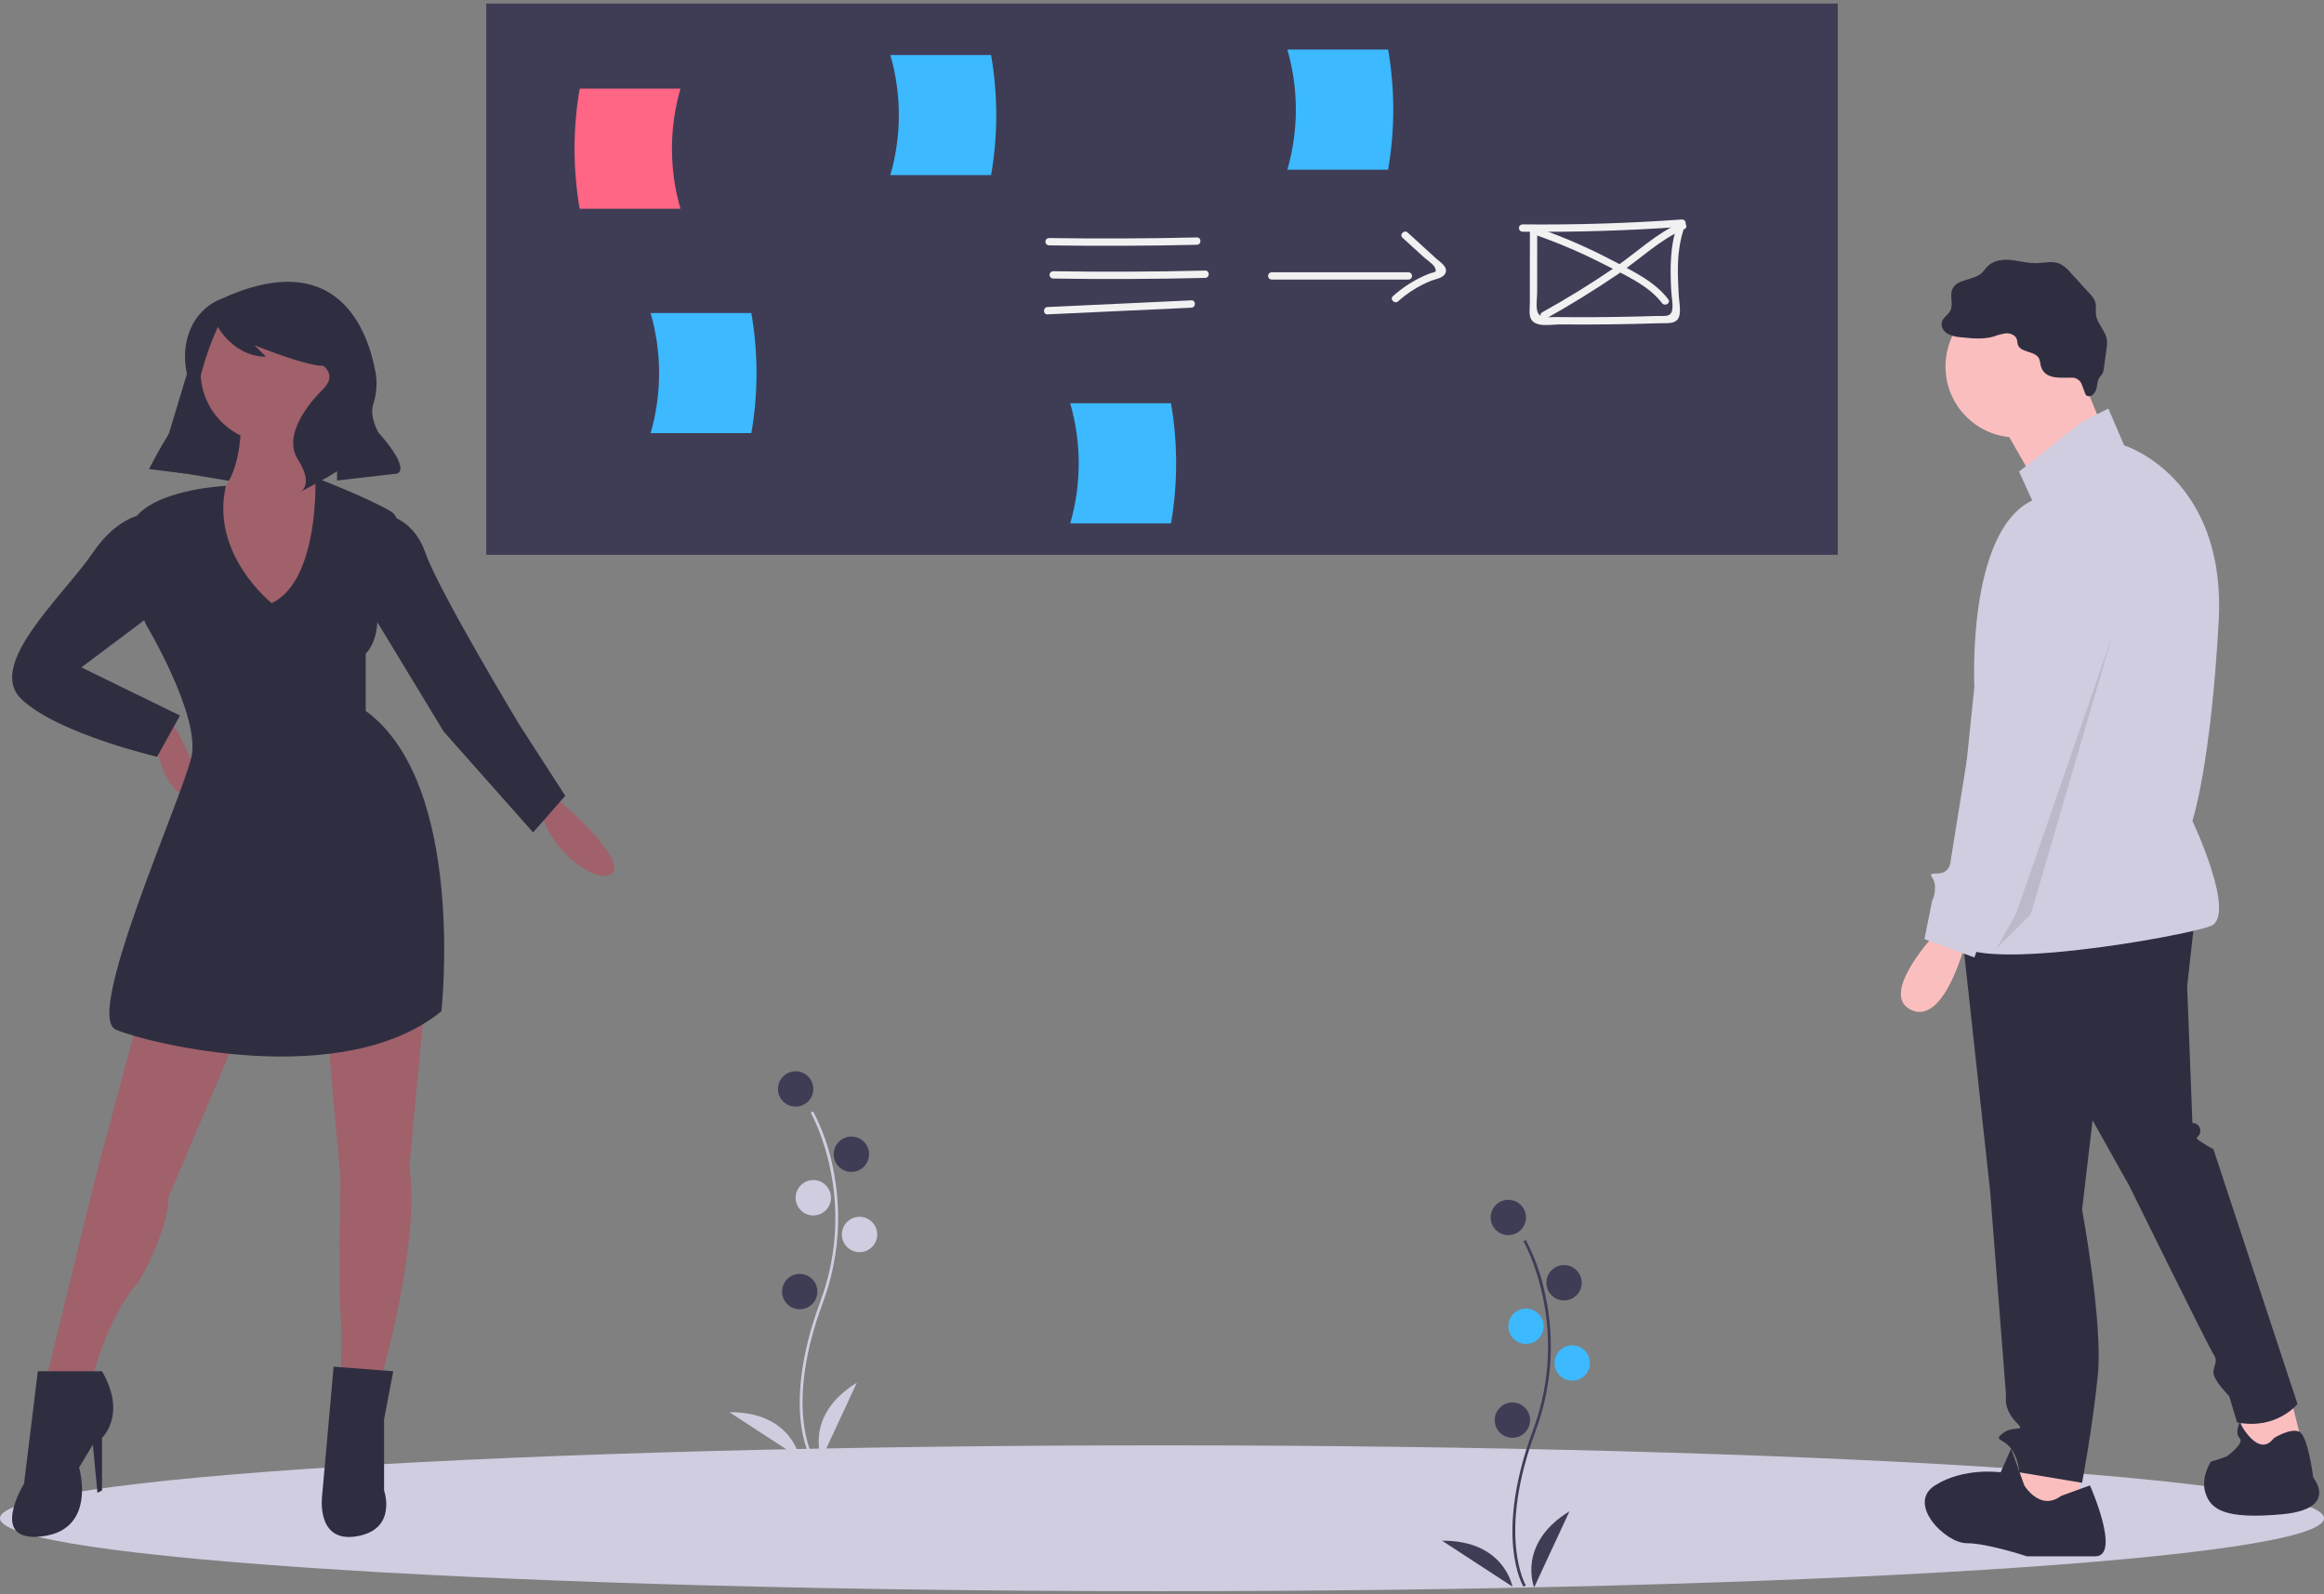 <svg width="325" height="223" viewBox="0 0 325 223" fill="none" xmlns="http://www.w3.org/2000/svg">
<rect x="0" y="0" width="325" height="223" fill="#808080" stroke="none"/>
<g clip-path="url(#clip0)">
<path d="M162.5 222.557C252.246 222.557 325 217.991 325 212.358C325 206.725 252.246 202.158 162.5 202.158C72.754 202.158 0 206.725 0 212.358C0 217.991 72.754 222.557 162.5 222.557Z" fill="#D0CDE1"/>
<path d="M257.005 0.498H67.995V77.603H257.005V0.498Z" fill="#3F3D56"/>
<path d="M95.16 29.202H81.068C80.106 23.643 80.106 17.96 81.068 12.4H95.16C93.572 17.888 93.572 23.714 95.16 29.202Z" fill="#FF6584"/>
<path d="M124.509 24.496H138.601C139.563 18.937 139.563 13.254 138.601 7.694H124.509C126.097 13.182 126.097 19.008 124.509 24.496Z" fill="#3CB9FF"/>
<path d="M212.909 32.408C220.356 32.487 227.794 32.257 235.225 31.719L234.732 31.071C233.515 34.153 233.549 37.402 233.71 40.662C233.75 41.479 234.007 42.581 233.841 43.39C233.632 44.407 232.719 44.164 231.811 44.194C229.81 44.258 227.808 44.305 225.807 44.333C223.916 44.36 222.025 44.37 220.135 44.364C219.245 44.362 218.355 44.355 217.465 44.346C216.421 44.334 215.233 44.637 214.963 43.427C214.791 42.652 214.965 41.632 214.965 40.835L214.967 37.919L214.971 32.087C214.966 31.955 214.91 31.829 214.815 31.737C214.719 31.645 214.592 31.593 214.459 31.593C214.326 31.593 214.199 31.645 214.103 31.737C214.008 31.829 213.952 31.955 213.947 32.087L213.943 39.215L213.94 42.455C213.94 43.099 213.806 43.876 214.047 44.487C214.599 45.893 216.988 45.365 218.133 45.376C220.468 45.397 222.804 45.394 225.139 45.365C227.475 45.337 229.81 45.284 232.144 45.206C233.15 45.173 234.541 45.401 234.846 44.161C235.06 43.292 234.811 42.158 234.765 41.27C234.713 40.258 234.657 39.245 234.644 38.231C234.612 35.863 234.844 33.559 235.719 31.343C235.739 31.267 235.742 31.188 235.727 31.11C235.712 31.033 235.679 30.96 235.631 30.898C235.584 30.835 235.522 30.785 235.452 30.749C235.381 30.714 235.304 30.696 235.225 30.695C227.798 31.233 220.359 31.463 212.909 31.385C212.777 31.39 212.651 31.445 212.559 31.541C212.466 31.637 212.415 31.764 212.415 31.897C212.415 32.029 212.466 32.157 212.559 32.252C212.651 32.348 212.777 32.404 212.909 32.408L212.909 32.408Z" fill="#F1F1F1"/>
<path d="M215.031 32.965C218.219 34.093 221.326 35.435 224.333 36.981C227.03 38.375 230.562 39.898 232.418 42.39C232.807 42.912 233.696 42.402 233.302 41.873C231.406 39.329 228.143 37.832 225.401 36.386C222.145 34.677 218.771 33.204 215.304 31.978C214.682 31.756 214.414 32.745 215.031 32.965Z" fill="#F1F1F1"/>
<path d="M235.051 31.142C231.669 32.588 228.803 35.375 225.781 37.44C222.509 39.675 219.14 41.755 215.674 43.679C215.098 44.001 215.614 44.885 216.19 44.563C219.649 42.632 223.018 40.552 226.297 38.323C229.319 36.259 232.186 33.472 235.568 32.026C236.172 31.767 235.651 30.886 235.051 31.142Z" fill="#F1F1F1"/>
<path d="M146.686 34.318C153.585 34.423 160.484 34.396 167.383 34.236C168.041 34.22 168.043 33.197 167.383 33.212C160.485 33.372 153.586 33.4 146.686 33.295C146.553 33.299 146.427 33.355 146.335 33.451C146.243 33.546 146.191 33.674 146.191 33.806C146.191 33.939 146.243 34.067 146.335 34.162C146.427 34.258 146.553 34.313 146.686 34.318Z" fill="#F1F1F1"/>
<path d="M147.266 38.959C154.359 39.072 161.451 39.041 168.544 38.867C169.201 38.851 169.203 37.828 168.544 37.844C161.452 38.018 154.359 38.048 147.266 37.935C147.133 37.94 147.008 37.996 146.915 38.091C146.823 38.187 146.772 38.314 146.772 38.447C146.772 38.58 146.823 38.707 146.915 38.803C147.008 38.898 147.133 38.954 147.266 38.959Z" fill="#F1F1F1"/>
<path d="M146.489 43.969L166.607 43.035C167.263 43.005 167.266 41.981 166.607 42.011L146.489 42.946C145.834 42.976 145.83 44 146.489 43.969Z" fill="#F1F1F1"/>
<path d="M177.826 39.103H196.974C197.107 39.098 197.233 39.042 197.325 38.947C197.417 38.851 197.469 38.724 197.469 38.591C197.469 38.458 197.417 38.331 197.325 38.235C197.233 38.14 197.107 38.084 196.974 38.079H177.826C177.693 38.084 177.567 38.14 177.475 38.235C177.383 38.331 177.331 38.458 177.331 38.591C177.331 38.724 177.383 38.851 177.475 38.947C177.567 39.042 177.693 39.098 177.826 39.103Z" fill="#F1F1F1"/>
<path d="M196.136 33.251L199.127 35.982C199.47 36.294 200.411 36.939 200.623 37.347C201.063 38.192 200.591 37.999 199.837 38.291C197.987 39.028 196.281 40.087 194.8 41.419C194.305 41.855 195.031 42.577 195.524 42.143C196.875 40.929 198.426 39.96 200.109 39.279C200.713 39.04 201.858 38.9 202.145 38.181C202.496 37.301 201.378 36.652 200.848 36.168L196.859 32.527C196.374 32.084 195.648 32.806 196.136 33.251Z" fill="#F1F1F1"/>
<path d="M149.665 73.206H163.757C164.718 67.647 164.718 61.964 163.757 56.404H149.665C151.252 61.892 151.252 67.718 149.665 73.206Z" fill="#3CB9FF"/>
<path d="M90.983 60.583H105.074C106.036 55.023 106.036 49.34 105.074 43.781H90.983C92.57 49.269 92.57 55.095 90.983 60.583Z" fill="#3CB9FF"/>
<path d="M180.029 23.736H194.121C195.082 18.176 195.082 12.493 194.121 6.934H180.029C181.617 12.422 181.617 18.248 180.029 23.736Z" fill="#3CB9FF"/>
<path d="M320.191 194.904L322.027 202.252L313.946 204.456L313.211 196.741L320.191 194.904Z" fill="#FBBEBE"/>
<path d="M290.802 204.089V211.069L282.72 212.538L281.251 208.864L284.19 202.619L290.802 204.089Z" fill="#FBBEBE"/>
<path d="M306.965 128.045L305.863 137.964L306.598 157.067C306.743 157.063 306.888 157.09 307.023 157.144C307.158 157.198 307.281 157.28 307.384 157.382C307.487 157.485 307.568 157.608 307.622 157.743C307.676 157.878 307.703 158.023 307.7 158.169C307.7 159.271 306.598 158.903 307.7 159.638C308.291 160.04 308.904 160.407 309.536 160.74L321.292 196.374C321.292 196.374 318.353 200.048 312.843 198.946L311.741 195.272C311.741 195.272 309.536 193.068 309.536 191.966C309.536 190.864 310.271 190.496 309.536 189.394C308.802 188.292 297.781 165.883 297.781 165.883L292.638 156.699L291.168 169.189C291.168 169.189 294.107 184.986 293.373 192.333C292.638 199.68 291.168 207.395 291.168 207.395L282.352 205.925C282.312 204.74 281.929 203.592 281.25 202.619C280.148 201.15 278.678 201.517 280.148 200.415C281.617 199.313 283.454 200.415 281.984 198.946C280.515 197.476 280.515 196.007 280.515 196.007V194.905L278.311 166.618L274.27 129.515L306.965 128.045Z" fill="#2F2E41"/>
<path d="M281.985 61.186C287.463 61.186 291.904 56.745 291.904 51.267C291.904 45.789 287.463 41.348 281.985 41.348C276.507 41.348 272.066 45.789 272.066 51.267C272.066 56.745 276.507 61.186 281.985 61.186Z" fill="#FBBEBE"/>
<path d="M290.618 51.45L294.659 61.37L285.107 68.349L279.23 58.063L290.618 51.45Z" fill="#FBBEBE"/>
<path d="M291.169 58.981L294.843 57.145L297.047 62.288C297.047 62.288 311.374 66.696 310.272 86.901C309.17 107.105 306.598 114.82 306.598 114.82C306.598 114.82 312.844 128.045 309.17 129.514C305.496 130.984 274.271 136.494 273.536 131.351C272.801 126.208 276.108 96.085 276.108 96.085C276.108 96.085 275.006 74.41 284.19 70.002L282.353 65.961L291.169 58.981Z" fill="#D0CDE1"/>
<path d="M270.964 130.249C270.964 130.249 262.515 139.066 267.29 141.27C272.066 143.474 275.005 131.351 275.005 131.351L270.964 130.249Z" fill="#FBBEBE"/>
<path d="M288.23 209.232L292.271 207.762C292.271 207.762 296.679 217.681 293.006 217.681H283.455C283.455 217.681 277.944 215.844 275.005 215.844C272.066 215.844 266.556 210.334 270.597 207.762C274.638 205.191 279.781 205.926 279.781 205.926L281.25 202.619L283.087 207.762C283.087 207.762 285.291 211.436 288.23 209.232Z" fill="#2F2E41"/>
<path d="M317.986 201.15C317.986 201.15 320.287 199.698 321.525 200.24C322.762 200.782 323.497 206.66 323.497 206.66C323.497 206.66 327.17 211.068 319.089 211.803C311.007 212.538 309.17 211.068 308.435 208.864C307.7 206.66 309.17 204.456 309.17 204.456L311.374 203.721C311.374 203.721 313.945 201.884 313.211 201.15C312.476 200.415 313.211 198.946 313.211 198.946C313.211 198.946 315.782 204.089 317.986 201.15Z" fill="#2F2E41"/>
<path d="M285.378 51.108C285.337 50.787 285.265 50.471 285.162 50.164C284.629 49.046 282.549 49.372 282.178 48.19C282.106 47.959 282.121 47.707 282.05 47.475C281.869 46.884 281.173 46.591 280.556 46.619C279.943 46.704 279.342 46.859 278.765 47.081C277.311 47.493 275.765 47.336 274.263 47.175C273.594 47.152 272.937 46.981 272.341 46.674C271.773 46.325 271.363 45.62 271.57 44.985C271.768 44.376 272.435 44.042 272.734 43.476C273.21 42.577 272.628 41.417 273.014 40.476C273.633 38.967 275.976 39.27 277.166 38.154C277.454 37.884 277.662 37.538 277.939 37.255C278.761 36.415 280.058 36.253 281.227 36.368C282.396 36.484 283.544 36.828 284.719 36.807C285.833 36.787 287 36.448 288.026 36.881C288.63 37.19 289.16 37.625 289.58 38.157L292.212 41.044C292.574 41.385 292.852 41.804 293.026 42.27C293.184 42.823 293.038 43.417 293.106 43.988C293.26 45.291 294.48 46.276 294.645 47.578C294.678 47.981 294.658 48.388 294.587 48.786L294.218 51.505C294.199 51.77 294.129 52.029 294.01 52.267C293.903 52.45 293.741 52.595 293.62 52.769C293.279 53.262 293.31 53.914 293.141 54.489C292.972 55.064 292.364 55.633 291.833 55.355C291.486 55.175 291.257 53.68 290.836 53.292C290.25 52.751 289.943 52.818 289.219 52.827C287.769 52.845 285.842 52.97 285.378 51.108Z" fill="#2F2E41"/>
<path d="M287.128 72.574C287.128 72.574 298.149 76.982 294.843 86.901C291.536 96.82 282.72 127.31 282.72 127.31L277.577 129.882L276.107 133.923L269.127 131.351L270.229 125.841C270.229 125.841 270.597 125.474 270.597 124.004C270.597 122.535 269.127 122.167 270.964 122.167C272.801 122.167 272.801 120.331 272.801 120.331L279.413 79.186C279.413 79.186 279.413 72.207 287.128 72.574Z" fill="#D0CDE1"/>
<path opacity="0.1" d="M295.394 88.921L284.005 127.861L279.23 132.637L281.985 127.678L295.394 88.921Z" fill="black"/>
<path d="M22.124 65.606L33.669 67.53L37.517 49.251L28.217 45.403L22.124 65.606Z" fill="#2F2E41"/>
<path d="M37.998 61.918C43.488 61.918 47.939 57.467 47.939 51.977C47.939 46.486 43.488 42.036 37.998 42.036C32.508 42.036 28.057 46.486 28.057 51.977C28.057 57.467 32.508 61.918 37.998 61.918Z" fill="#A0616A"/>
<path d="M33.669 57.588C33.669 57.588 34.631 69.774 27.255 70.736C19.88 71.698 33.669 93.505 37.196 93.184C40.724 92.864 47.138 69.454 47.138 69.454C47.138 69.454 38.8 63.681 41.686 58.55L33.669 57.588Z" fill="#A0616A"/>
<path d="M21.322 102.003C21.322 102.003 22.605 111.303 26.453 111.303C30.302 111.303 23.888 100.72 23.888 100.72L21.322 102.003Z" fill="#A0616A"/>
<path d="M77.442 111.303C77.442 111.303 87.062 119.32 85.78 121.886C84.497 124.451 76.159 119 75.518 112.586L77.442 111.303Z" fill="#A0616A"/>
<path d="M19.398 142.089L13.305 164.857L6.571 192.436H12.984C12.984 192.436 15.229 183.777 19.398 179.288C19.398 179.288 23.567 172.233 23.567 167.423L33.508 144.013L19.398 142.089Z" fill="#A0616A"/>
<path d="M45.694 143.372L47.618 164.857C47.618 164.857 47.297 180.25 47.618 183.778C47.939 187.305 47.618 192.436 47.618 192.436H53.391C53.391 192.436 58.842 173.516 57.239 163.254L59.483 139.203L45.694 143.372Z" fill="#A0616A"/>
<path d="M37.998 84.366C37.998 84.366 29.358 77.519 31.593 67.954C31.593 67.954 22.926 68.331 19.398 71.859C15.871 75.386 20.36 87.252 20.36 87.252C20.36 87.252 28.057 100.079 26.774 105.851C25.491 111.624 11.702 142.089 16.191 144.013C20.681 145.937 47.939 152.671 61.728 141.447C61.728 141.447 65.256 109.7 51.146 99.438V91.421C51.146 91.421 53.711 89.176 52.428 83.404C52.428 83.404 57.88 73.462 54.673 71.538C51.466 69.614 44.1 66.794 44.1 66.794C44.1 66.794 44.732 81.159 37.998 84.366Z" fill="#2F2E41"/>
<path d="M21.322 71.859C21.322 71.859 17.153 71.218 12.985 77.311C8.816 83.404 -2.088 93.024 3.043 97.834C8.174 102.645 21.964 105.851 21.964 105.851L25.17 100.079L11.381 93.345L22.926 84.686L21.322 71.859Z" fill="#2F2E41"/>
<path d="M53.07 71.859C53.07 71.859 57.559 71.859 59.483 77.311C61.407 82.762 72.631 101.362 72.631 101.362L79.045 111.303L74.555 116.434L62.049 102.324L50.183 82.762L53.07 71.859Z" fill="#2F2E41"/>
<path d="M14.267 191.794H5.288L3.364 207.508C3.364 207.508 -1.767 215.846 5.93 214.884C13.626 213.922 11.06 205.263 11.06 205.263L12.985 202.056L13.626 208.791L14.267 208.47V201.094C14.267 201.094 17.795 197.887 14.267 191.794Z" fill="#2F2E41"/>
<path d="M54.994 191.795L46.657 191.153L45.053 209.112C45.053 209.112 44.091 215.846 49.863 214.884C55.636 213.922 53.712 208.47 53.712 208.47V198.529L54.994 191.795Z" fill="#2F2E41"/>
<path d="M30.782 41.875C30.782 41.875 26.11 43.432 25.873 49.582C25.849 50.566 25.958 51.548 26.198 52.503C26.461 53.617 26.63 56.016 24.591 59.151C23.226 61.221 21.979 63.366 20.856 65.576L20.841 65.606L25.972 66.247L27.063 57.742C27.592 53.619 28.725 49.596 30.426 45.802L30.462 45.723C30.462 45.723 32.706 49.892 37.196 49.892L35.593 48.289C35.593 48.289 42.648 51.175 45.213 51.175C45.213 51.175 47.137 52.458 45.213 54.382C43.289 56.306 39.441 60.795 41.686 64.323C43.93 67.85 42.006 68.812 42.006 68.812L45.534 66.888L47.137 65.926V67.209L55.475 66.247C55.475 66.247 57.72 65.926 52.91 60.475C52.91 60.475 51.639 58.358 52.195 56.532C52.652 55.144 52.772 53.668 52.545 52.224C51.468 46.213 47.239 34.261 30.782 41.875Z" fill="#2F2E41"/>
<path d="M213.051 221.932C213.007 221.861 211.978 220.142 211.621 216.573C211.294 213.299 211.504 207.781 214.366 200.083C219.788 185.499 213.117 173.732 213.048 173.615L213.378 173.424C214.662 175.882 215.59 178.511 216.133 181.231C217.477 187.565 216.988 194.15 214.723 200.215C209.31 214.774 213.334 221.666 213.375 221.734L213.051 221.932Z" fill="#3F3D56"/>
<path d="M210.93 172.758C212.296 172.758 213.403 171.651 213.403 170.286C213.403 168.92 212.296 167.813 210.93 167.813C209.565 167.813 208.458 168.92 208.458 170.286C208.458 171.651 209.565 172.758 210.93 172.758Z" fill="#3F3D56"/>
<path d="M218.728 181.889C220.094 181.889 221.201 180.782 221.201 179.416C221.201 178.05 220.094 176.943 218.728 176.943C217.363 176.943 216.256 178.05 216.256 179.416C216.256 180.782 217.363 181.889 218.728 181.889Z" fill="#3F3D56"/>
<path d="M213.403 187.975C214.769 187.975 215.876 186.868 215.876 185.503C215.876 184.137 214.769 183.03 213.403 183.03C212.037 183.03 210.93 184.137 210.93 185.503C210.93 186.868 212.037 187.975 213.403 187.975Z" fill="#3CB9FF"/>
<path d="M219.87 193.111C221.236 193.111 222.343 192.004 222.343 190.638C222.343 189.273 221.236 188.166 219.87 188.166C218.504 188.166 217.397 189.273 217.397 190.638C217.397 192.004 218.504 193.111 219.87 193.111Z" fill="#3CB9FF"/>
<path d="M211.501 201.1C212.867 201.1 213.974 199.993 213.974 198.627C213.974 197.262 212.867 196.155 211.501 196.155C210.135 196.155 209.028 197.262 209.028 198.627C209.028 199.993 210.135 201.1 211.501 201.1Z" fill="#3F3D56"/>
<path d="M214.544 222.023C214.544 222.023 212.072 215.936 219.49 211.371L214.544 222.023Z" fill="#3F3D56"/>
<path d="M211.503 221.912C211.503 221.912 210.378 215.44 201.668 215.495L211.503 221.912Z" fill="#3F3D56"/>
<path d="M113.385 203.957C113.341 203.886 112.312 202.167 111.955 198.599C111.628 195.324 111.838 189.806 114.7 182.108C120.122 167.524 113.451 155.757 113.383 155.64L113.712 155.449C114.996 157.907 115.924 160.536 116.468 163.256C117.811 169.59 117.322 176.175 115.057 182.24C109.644 196.799 113.668 203.691 113.71 203.759L113.385 203.957Z" fill="#D0CDE1"/>
<path d="M111.265 154.784C112.631 154.784 113.738 153.677 113.738 152.311C113.738 150.946 112.631 149.839 111.265 149.839C109.899 149.839 108.792 150.946 108.792 152.311C108.792 153.677 109.899 154.784 111.265 154.784Z" fill="#3F3D56"/>
<path d="M119.063 163.914C120.429 163.914 121.536 162.807 121.536 161.441C121.536 160.075 120.429 158.968 119.063 158.968C117.697 158.968 116.59 160.075 116.59 161.441C116.59 162.807 117.697 163.914 119.063 163.914Z" fill="#3F3D56"/>
<path d="M113.738 170C115.103 170 116.21 168.893 116.21 167.528C116.21 166.162 115.103 165.055 113.738 165.055C112.372 165.055 111.265 166.162 111.265 167.528C111.265 168.893 112.372 170 113.738 170Z" fill="#D0CDE1"/>
<path d="M120.205 175.136C121.57 175.136 122.677 174.029 122.677 172.664C122.677 171.298 121.57 170.191 120.205 170.191C118.839 170.191 117.732 171.298 117.732 172.664C117.732 174.029 118.839 175.136 120.205 175.136Z" fill="#D0CDE1"/>
<path d="M111.835 183.125C113.201 183.125 114.308 182.018 114.308 180.652C114.308 179.287 113.201 178.179 111.835 178.179C110.47 178.179 109.363 179.287 109.363 180.652C109.363 182.018 110.47 183.125 111.835 183.125Z" fill="#3F3D56"/>
<path d="M114.879 204.048C114.879 204.048 112.406 197.961 119.824 193.396L114.879 204.048Z" fill="#D0CDE1"/>
<path d="M111.838 203.938C111.838 203.938 110.712 197.465 102.002 197.52L111.838 203.938Z" fill="#D0CDE1"/>
</g>
<defs>
<clipPath id="clip0">
<rect width="325" height="222.06" fill="white" transform="translate(0 0.498)"/>
</clipPath>
</defs>
</svg>
